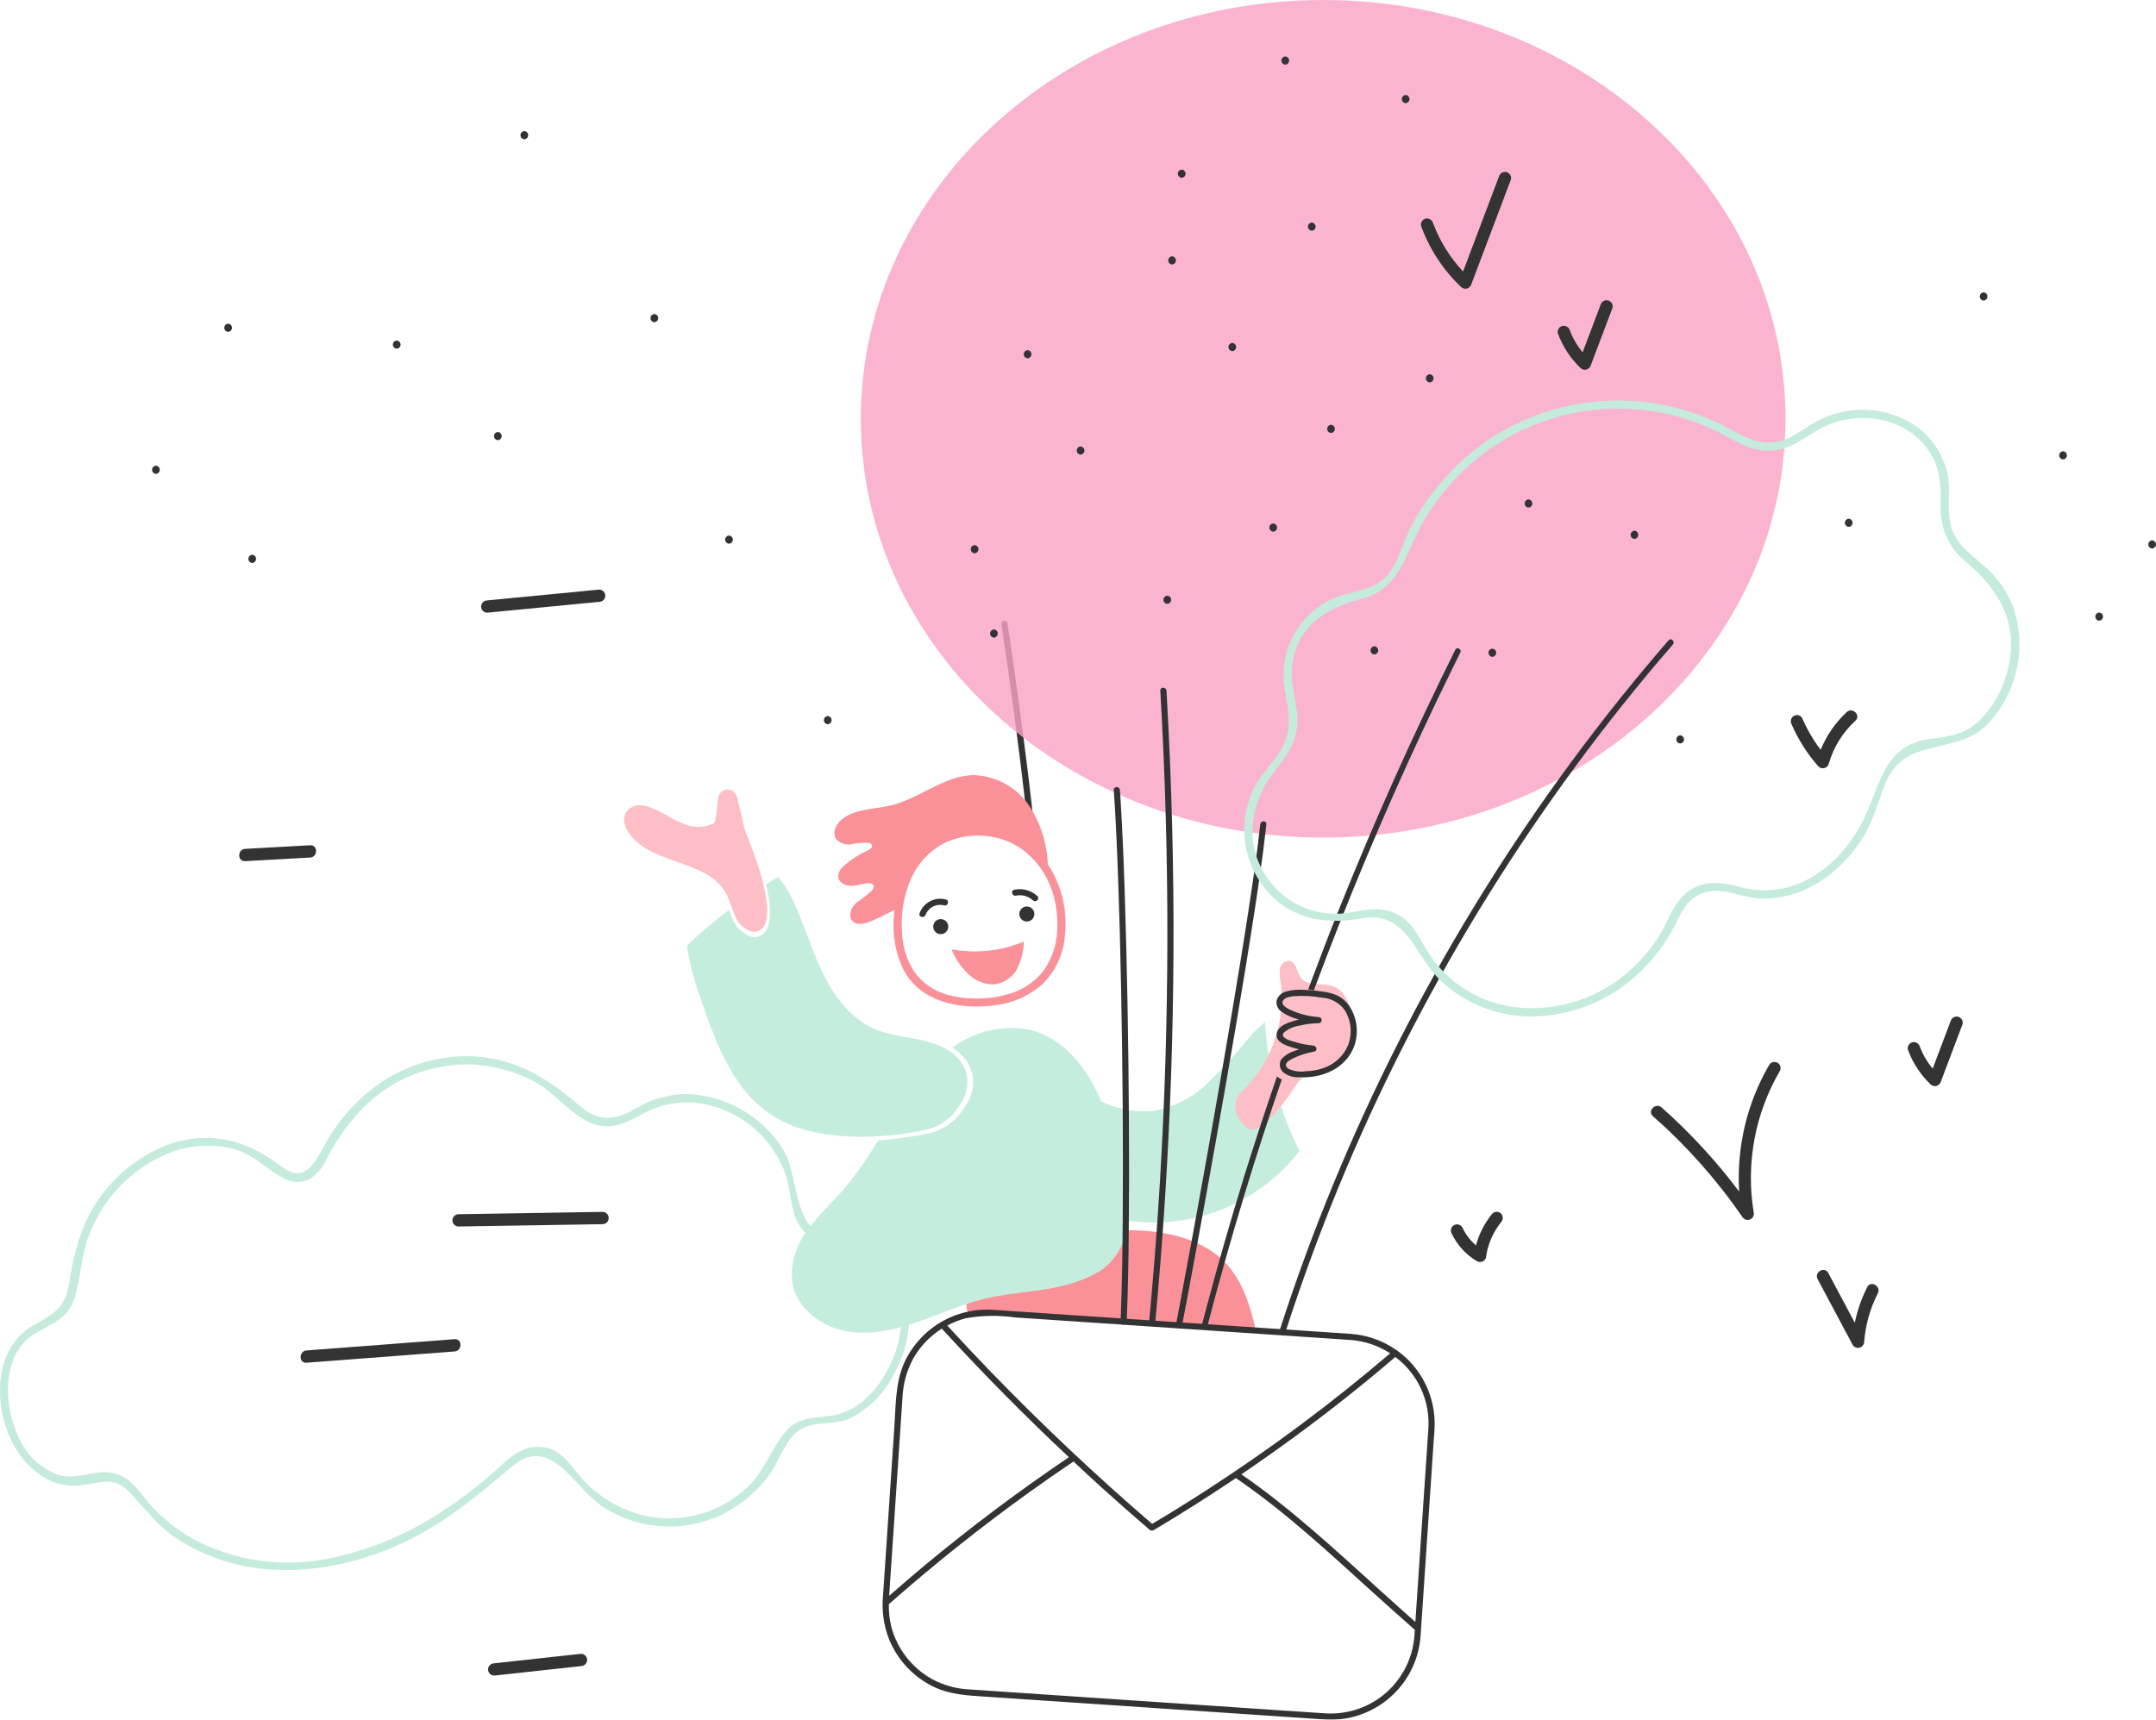 <?xml version="1.0" encoding="UTF-8" standalone="no"?>
<svg
   width="241.661"
   height="192.809"
   viewBox="0 0 241.661 192.809"
   fill="none"
   version="1.1"
   id="svg142"
   sodipodi:docname="Mail-Illustration.svg"
   inkscape:version="1.1.1 (3bf5ae0d25, 2021-09-20)"
   xmlns:inkscape="http://www.inkscape.org/namespaces/inkscape"
   xmlns:sodipodi="http://sodipodi.sourceforge.net/DTD/sodipodi-0.dtd"
   xmlns="http://www.w3.org/2000/svg"
   xmlns:svg="http://www.w3.org/2000/svg">
  <defs
     id="defs146" />
  <sodipodi:namedview
     id="namedview144"
     pagecolor="#ffffff"
     bordercolor="#666666"
     borderopacity="1.0"
     inkscape:pageshadow="2"
     inkscape:pageopacity="0.0"
     inkscape:pagecheckerboard="0"
     showgrid="false"
     inkscape:zoom="3.492"
     inkscape:cx="120.70447"
     inkscape:cy="96.363116"
     inkscape:window-width="2560"
     inkscape:window-height="1369"
     inkscape:window-x="1592"
     inkscape:window-y="-8"
     inkscape:window-maximized="1"
     inkscape:current-layer="svg142" />
  <g
     opacity="0.8"
     id="g140"
     transform="translate(-4.161,-28.595)">
    <path
       d="m 104.534,171.038 c -0.566,-0.898 -1.305,-1.675 -2.173,-2.286 -0.869,-0.611 -1.849,-1.044 -2.886,-1.274 -0.54,-0.159 -1.105,-0.219 -1.667,-0.18 -4.879,-0.023 -4,-6.805 -5.853,-9.792 -1.154,-1.858 -2.751,-3.4 -4.646,-4.491 -1.896,-1.091 -4.032,-1.695 -6.218,-1.759 -2.062,0.038 -4.076,0.628 -5.833,1.708 -2.131,1.258 -4.054,1.389 -6.023,-0.306 -3.549,-3.055 -7.077,-5.325 -11.917,-5.625 -4.57,-0.211 -9.038,1.398 -12.425,4.474 -1.778,1.576 -3.265,3.453 -4.393,5.545 -1.153,2.141 -2.269,4.256 -4.807,2.314 -3.848,-2.947 -8.125,-4.132 -12.852,-2.374 -2.078,0.82 -3.97,2.049 -5.565,3.613 -1.595,1.564 -2.861,3.432 -3.722,5.493 -0.804,2.029 -1.346,4.151 -1.614,6.317 -0.465,2.822 -1.642,3.424 -3.988,4.75 -4,2.259 -4.439,7.401 -3.134,11.417 1.188,3.655 4.333,7.046 8.48,6.536 2.119,-0.26 3.603,-1.05 5.326,0.733 1.722,1.782 3.053,3.658 5.157,5.1 7.633,5.23 17.617,4.369 25.661,0.574 4.575,-2.158 8.306,-5.298 12.133,-8.527 4.397,-3.708 6.901,2.5 10.25,4.599 1.954,1.247 4.192,1.979 6.506,2.124 2.314,0.146 4.626,-0.298 6.721,-1.291 2.02,-1.003 3.787,-2.451 5.167,-4.235 1.263,-1.622 1.863,-4.202 3.655,-5.318 1.667,-1.042 3.779,-0.428 5.579,-1.25 2.046,-1.06 3.72,-2.719 4.795,-4.757 2.077,-3.578 2.618,-8.238 0.286,-11.832 z m -6.566,16.158 c -2.227,0.532 -4.194,-0.023 -5.844,2.015 -1.65,2.037 -2.312,4.436 -4.338,6.265 -1.633,1.507 -3.632,2.559 -5.799,3.05 -2.167,0.491 -4.425,0.404 -6.548,-0.252 -2.108,-0.685 -4.026,-1.855 -5.6,-3.416 -1.57,-1.555 -2.474,-3.77 -4.929,-4.027 -2.268,-0.238 -3.703,1.287 -5.25,2.672 -1.862,1.672 -3.853,3.196 -5.955,4.556 -3.871,2.578 -8.209,4.376 -12.769,5.293 -4.681,0.939 -9.538,0.385 -13.887,-1.584 -2.075,-0.973 -3.961,-2.306 -5.572,-3.936 -1.5,-1.526 -2.47,-3.719 -4.792,-4.116 -2.137,-0.365 -3.94,0.939 -6.137,0.189 -0.994,-0.388 -1.897,-0.976 -2.654,-1.727 -0.757,-0.752 -1.351,-1.652 -1.744,-2.643 -1.543,-3.432 -1.842,-8.907 1.702,-11.257 1.972,-1.309 3.917,-1.652 4.693,-4.22 0.704,-2.345 0.7,-4.77 1.643,-7.089 0.789,-2.054 1.992,-3.923 3.536,-5.492 1.543,-1.569 3.393,-2.803 5.434,-3.625 2.215,-0.861 4.637,-1.037 6.953,-0.507 2.488,0.611 3.844,2.378 6,3.43 2.018,0.986 3.63,-0.258 4.546,-1.98 1.071,-2.201 2.482,-4.22 4.182,-5.982 1.599,-1.615 3.516,-2.882 5.629,-3.721 2.113,-0.838 4.377,-1.23 6.649,-1.15 2.26,0.123 4.472,0.699 6.504,1.695 2.333,1.141 3.796,3.127 5.935,4.448 2.333,1.439 4.287,0.7 6.465,-0.51 1.958,-1.129 4.231,-1.585 6.473,-1.3 2.227,0.328 4.321,1.266 6.048,2.71 1.728,1.444 3.022,3.337 3.741,5.471 0.687,2.221 0.396,4.75 2.243,6.446 0.708,0.704 1.632,1.149 2.623,1.265 0.208,0.037 0.42,0.051 0.632,0.041 0.613,0.123 1.234,0.205 1.858,0.245 3.683,1 5.708,4.955 5.536,8.577 -0.188,3.959 -3.083,9.18 -7.207,10.166 z"
       fill="#b5e6d2"
       id="path2" />
    <path
       d="m 119.988,120.485 c -0.188,-1.667 -0.373,-3.327 -0.575,-4.988 -0.695,-5.696 -1.473,-11.381 -2.334,-17.055 -0.066,-0.437 -0.73,-0.25 -0.666,0.183 1.02,6.745 1.92,13.507 2.7,20.285 0.257,0.543 0.55,1.07 0.875,1.575 z"
       fill="#000000"
       id="path4" />
    <path
       d="m 121.612,125.482 c -0.089,-2.215 -0.743,-4.37 -1.9,-6.261 -0.676,-1.099 -1.613,-2.014 -2.728,-2.663 -1.116,-0.649 -2.374,-1.013 -3.663,-1.059 -3.315,0.039 -6.053,2.609 -9.274,3.393 -1.884,0.458 -4.026,0.347 -5.526,1.575 -0.646,0.527 -1.11,1.487 -0.651,2.183 0.21,0.243 0.481,0.427 0.784,0.532 0.304,0.106 0.63,0.129 0.946,0.068 0.63,-0.131 1.274,-0.18 1.917,-0.147 0.071,0.004 0.14,0.023 0.203,0.057 0.063,0.033 0.118,0.08 0.161,0.137 0.156,0.272 -0.198,0.544 -0.484,0.667 -0.92,0.408 -1.774,0.951 -2.533,1.611 -0.228,0.15 -0.415,0.354 -0.546,0.594 -0.131,0.239 -0.201,0.507 -0.204,0.78 0.093,0.641 0.843,0.98 1.489,0.963 0.647,-0.018 1.271,-0.269 1.917,-0.284 0.095,-0.014 0.191,-0.004 0.281,0.029 0.09,0.033 0.17,0.088 0.233,0.16 0.128,0.196 0,0.46 -0.148,0.64 -0.569,0.505 -1.169,0.975 -1.797,1.405 -0.561,0.516 -0.894,1.469 -0.362,2.015 0.491,0.506 1.333,0.306 1.986,0.038 0.925,-0.381 1.815,-0.833 2.699,-1.306 -0.028,0.25 -0.05,0.506 -0.064,0.759 -0.187,2.075 0.202,4.162 1.123,6.031 1.976,3.643 6.456,4.428 10.239,3.902 1.958,-0.221 3.8,-1.039 5.277,-2.343 1.396,-1.359 2.279,-3.159 2.5,-5.095 0.073,-0.546 0.111,-1.097 0.112,-1.648 0.013,-2.391 -0.678,-4.732 -1.987,-6.733 z m -0.466,11.937 c -1.055,1.34 -2.527,2.289 -4.183,2.698 -1.941,0.521 -3.978,0.578 -5.946,0.166 -1.619,-0.294 -3.085,-1.145 -4.145,-2.406 -1.026,-1.42 -1.588,-3.122 -1.61,-4.874 -0.142,-2.02 0.207,-4.045 1.018,-5.901 0.735,-1.667 2.002,-3.045 3.602,-3.916 1.802,-0.893 3.856,-1.139 5.817,-0.698 3.917,0.842 6.417,4.317 6.886,8.167 0.062,0.52 0.093,1.042 0.092,1.566 0.058,1.851 -0.479,3.672 -1.531,5.196 z"
       fill="#f97580"
       id="path6" />
    <path
       d="m 152.473,122.507 c 28.621,0 51.823,-21.023 51.823,-46.956 0,-25.933 -23.202,-46.956 -51.823,-46.956 -28.62,0 -51.822,21.023 -51.822,46.956 0,25.933 23.202,46.956 51.822,46.956 z"
       fill="#fa8db8"
       fill-opacity="0.81"
       id="path8" />
    <path
       d="m 109.608,133.332 c 0.465,0 0.843,-0.378 0.843,-0.844 0,-0.466 -0.378,-0.843 -0.843,-0.843 -0.466,0 -0.844,0.377 -0.844,0.843 0,0.466 0.378,0.844 0.844,0.844 z"
       fill="#000000"
       id="path10" />
    <path
       d="m 145.953,143.183 c -0.655,0.533 -1.259,1.126 -1.805,1.77 -1.443,1.811 -3.003,3.526 -4.67,5.134 -1.683,1.614 -3.814,2.683 -6.115,3.066 -2.492,0.205 -4.981,-0.437 -7.063,-1.822 -2.109,-1.303 -3.775,-3.188 -5.655,-4.803 -1.098,-0.945 -3.655,-0.683 -4.443,0.533 -0.692,1.288 -0.895,2.784 -0.569,4.21 0.942,6.092 5.638,11.333 11.457,13.371 2.94,0.957 6.058,1.241 9.122,0.833 3.065,-0.408 5.999,-1.498 8.587,-3.19 1.932,-1.247 3.63,-2.822 5.019,-4.654 -2.25,-4.506 -3.565,-9.42 -3.865,-14.448 z"
       fill="#b7e9d4"
       id="path12" />
    <path
       d="m 119.257,131.914 c 0.465,0 0.843,-0.377 0.843,-0.843 0,-0.466 -0.378,-0.843 -0.843,-0.843 -0.466,0 -0.844,0.377 -0.844,0.843 0,0.466 0.378,0.843 0.844,0.843 z"
       fill="#000000"
       id="path14" />
    <path
       d="m 118.927,134.167 c -0.027,1.167 -0.342,2.31 -0.917,3.326 -0.283,0.419 -0.657,0.768 -1.094,1.022 -0.437,0.255 -0.925,0.408 -1.428,0.448 -0.904,-0.008 -1.779,-0.32 -2.482,-0.887 -0.969,-0.817 -1.719,-1.862 -2.185,-3.04 2.729,0.498 5.544,0.196 8.106,-0.869 z"
       fill="#f97580"
       id="path16" />
    <path
       d="m 107.899,131.179 c 0.155,-0.406 0.454,-0.74 0.841,-0.938 0.386,-0.198 0.833,-0.246 1.253,-0.134 0.43,0.106 0.614,-0.558 0.183,-0.667 -0.596,-0.156 -1.228,-0.083 -1.773,0.204 -0.544,0.288 -0.961,0.769 -1.168,1.349 -0.157,0.417 0.507,0.594 0.667,0.184 z"
       fill="#000000"
       id="path18" />
    <path
       d="m 118.027,129.015 c 0.338,-0.072 0.689,-0.061 1.022,0.031 0.334,0.092 0.64,0.262 0.894,0.496 0.327,0.3 0.815,-0.186 0.487,-0.486 -0.342,-0.317 -0.756,-0.547 -1.205,-0.669 -0.45,-0.123 -0.923,-0.135 -1.378,-0.036 -0.434,0.091 -0.25,0.755 0.183,0.666 z"
       fill="#000000"
       id="path20" />
    <path
       d="m 115.352,175.787 29.576,1.988 c -0.62,-2.796 -1.515,-5.667 -3.522,-7.707 -2.24,-2.281 -5.542,-3.188 -8.727,-3.46 -4.578,-0.328 -9.175,0.277 -13.512,1.777 -1.601,0.459 -3.102,1.211 -4.43,2.216 -0.66,0.507 -1.203,1.15 -1.592,1.886 -0.39,0.736 -0.616,1.547 -0.664,2.378 0.01,0.384 0.093,0.762 0.245,1.115 0.862,-0.184 1.746,-0.249 2.626,-0.193 z"
       fill="#f97580"
       id="path22" />
    <path
       d="m 87.704,121.8 c -0.258,-0.631 -0.743,-3.527 -1.063,-4.147 -0.098,-0.173 -0.242,-0.315 -0.416,-0.41 -0.174,-0.095 -0.371,-0.14 -0.569,-0.13 -0.198,0.011 -0.389,0.076 -0.552,0.189 -0.163,0.113 -0.291,0.269 -0.371,0.451 -0.197,0.406 -0.21,2.955 -0.598,3.175 -0.557,0.256 -1.164,0.383 -1.776,0.374 -0.613,-0.01 -1.215,-0.157 -1.764,-0.43 -1.417,-0.584 -2.652,-1.565 -4.167,-1.926 -0.524,-0.136 -1.08,-0.059 -1.548,0.213 -1.091,0.673 -0.833,1.883 -0.285,2.731 2.374,3.693 8.77,3 10.922,6.829 0.437,0.776 0.637,1.661 1,2.474 0.151,0.419 0.394,0.8 0.709,1.116 0.316,0.315 0.697,0.557 1.117,0.709 0.86,0.224 3.947,0.004 -0.638,-11.218 z"
       fill="#fcafb7"
       id="path24" />
    <path
       d="m 191.187,100.382 c -3.808,4.398 -7.439,8.939 -10.893,13.623 -3.46,4.692 -6.732,9.514 -9.815,14.466 -3.083,4.951 -5.965,10.011 -8.646,15.178 -2.674,5.155 -5.144,10.405 -7.408,15.75 -2.261,5.337 -4.309,10.757 -6.143,16.258 -0.231,0.693 -0.459,1.387 -0.682,2.084 -0.133,0.411 0.521,0.588 0.653,0.178 1.778,-5.514 3.772,-10.953 5.981,-16.317 2.206,-5.354 4.622,-10.616 7.25,-15.786 2.611,-5.152 5.423,-10.199 8.435,-15.14 3.012,-4.942 6.209,-9.758 9.591,-14.449 3.394,-4.705 6.972,-9.273 10.732,-13.705 0.474,-0.558 0.951,-1.113 1.43,-1.666 0.282,-0.326 -0.195,-0.804 -0.48,-0.474 z"
       fill="#000000"
       id="path26" />
    <path
       d="m 155.75,143.031 c -0.208,-1.573 -0.686,-3.333 -2.152,-3.861 -1.199,-0.428 -2.825,0.093 -3.596,-0.917 -0.493,-0.645 -0.512,-1.802 -1.314,-1.929 -0.241,-0.009 -0.477,0.068 -0.667,0.216 -0.191,0.149 -0.322,0.36 -0.372,0.596 -0.086,0.475 -0.072,0.962 0.04,1.432 0.092,0.616 0.139,1.238 0.143,1.861 -0.1,0.084 -0.176,0.193 -0.219,0.316 -0.044,0.123 -0.055,0.255 -0.031,0.383 0.033,0.153 0.105,0.294 0.209,0.41 -0.267,3.558 -1.83,6.895 -4.393,9.376 -0.417,0.394 -0.681,0.922 -0.746,1.492 -0.065,0.569 0.072,1.144 0.389,1.622 0.489,0.731 1.039,1.318 1.735,1.18 0.68,-0.203 1.282,-0.61 1.722,-1.167 0.994,-1.056 1.894,-2.195 2.691,-3.405 0.347,-0.608 0.803,-1.148 1.344,-1.592 1.072,-0.013 2.123,-0.298 3.054,-0.828 0.638,-0.377 1.179,-0.898 1.579,-1.522 0.4,-0.623 0.648,-1.332 0.725,-2.069 0.046,-0.536 -0.002,-1.075 -0.141,-1.594 z"
       fill="#fcafb7"
       id="path28" />
    <path
       d="m 155.5,141.538 c -0.328,-0.532 -0.787,-0.972 -1.333,-1.276 -0.601,-0.282 -1.248,-0.454 -1.909,-0.508 -0.68,-0.103 -1.365,-0.165 -2.051,-0.184 -0.634,-0.044 -1.27,0.02 -1.882,0.189 -0.246,0.06 -0.473,0.182 -0.66,0.353 -0.188,0.171 -0.329,0.386 -0.411,0.626 -0.042,0.247 -0.012,0.502 0.087,0.732 0.098,0.231 0.261,0.428 0.469,0.568 0.581,0.397 1.227,0.688 1.909,0.86 l 0.025,0.006 c -0.206,0.051 -0.416,0.105 -0.615,0.167 -0.688,0.221 -1.639,0.526 -1.848,1.321 -0.209,0.796 0.552,1.22 1.174,1.457 0.429,0.162 0.869,0.295 1.316,0.398 -0.175,0.062 -0.353,0.115 -0.525,0.188 -0.591,0.169 -1.118,0.513 -1.509,0.987 -0.123,0.24 -0.159,0.514 -0.102,0.778 0.056,0.263 0.201,0.499 0.411,0.668 0.512,0.367 1.134,0.546 1.762,0.508 2.576,0.13 5.22,-0.973 6.158,-3.526 0.244,-0.709 0.329,-1.463 0.249,-2.208 -0.081,-0.745 -0.325,-1.464 -0.715,-2.104 z m -0.275,4.334 c -0.25,0.556 -0.608,1.058 -1.054,1.475 -0.445,0.418 -0.97,0.742 -1.542,0.955 -0.674,0.248 -1.385,0.383 -2.104,0.4 -0.652,0.098 -1.319,0.008 -1.922,-0.26 -0.86,-0.596 0.292,-1.096 0.78,-1.314 0.669,-0.292 1.371,-0.503 2.09,-0.629 0.406,-0.074 0.27,-0.645 -0.092,-0.676 -0.712,-0.061 -1.415,-0.198 -2.097,-0.409 -0.401,-0.124 -1.728,-0.422 -1.207,-1.058 0.514,-0.424 1.138,-0.693 1.8,-0.775 0.688,-0.169 1.393,-0.257 2.101,-0.264 0.089,-0.004 0.172,-0.042 0.233,-0.106 0.061,-0.064 0.095,-0.15 0.095,-0.238 0,-0.089 -0.034,-0.174 -0.095,-0.238 -0.061,-0.064 -0.144,-0.102 -0.233,-0.107 -1.184,-0.074 -2.34,-0.386 -3.401,-0.916 -0.319,-0.167 -0.869,-0.536 -0.584,-0.959 0.235,-0.347 0.8,-0.421 1.177,-0.46 1.065,-0.081 2.135,-0.025 3.186,0.167 0.506,0.026 0.999,0.169 1.441,0.416 0.442,0.247 0.821,0.592 1.109,1.009 0.364,0.591 0.582,1.261 0.637,1.953 0.055,0.693 -0.054,1.389 -0.32,2.03 z"
       fill="#000000"
       id="path30" />
    <path
       d="m 134.217,106.024 c 0.538,9.229 0.802,18.468 0.793,27.718 -0.011,9.192 -0.293,18.379 -0.848,27.56 -0.313,5.161 -0.711,10.317 -1.194,15.466 -0.04,0.431 0.648,0.428 0.689,0 0.863,-9.206 1.453,-18.431 1.771,-27.675 0.313,-9.186 0.355,-18.377 0.125,-27.571 -0.13,-5.167 -0.345,-10.334 -0.647,-15.5 -0.026,-0.43 -0.714,-0.433 -0.689,0 z"
       fill="#000000"
       id="path32" />
    <path
       d="m 147.29,149.29 c -1.277,3.721 -2.514,7.454 -3.676,11.212 -1.509,4.883 -2.92,9.793 -4.233,14.731 -0.167,0.626 -0.332,1.252 -0.494,1.879 -0.021,0.08 -0.01,0.165 0.032,0.237 0.041,0.072 0.109,0.124 0.189,0.146 0.08,0.022 0.165,0.011 0.238,-0.029 0.072,-0.041 0.125,-0.108 0.148,-0.188 1.287,-4.944 2.673,-9.861 4.158,-14.75 1.313,-4.325 2.706,-8.625 4.181,-12.901 -0.197,-0.083 -0.381,-0.197 -0.543,-0.337 z"
       fill="#000000"
       id="path34" />
    <path
       d="m 167.288,101.435 c -2.354,4.735 -4.612,9.512 -6.775,14.333 -2.143,4.782 -4.191,9.602 -6.142,14.461 -1.237,3.079 -2.417,6.177 -3.577,9.284 0.208,0.046 0.417,0.091 0.626,0.131 0.904,-2.428 1.832,-4.847 2.785,-7.258 1.939,-4.906 3.977,-9.773 6.113,-14.603 2.12,-4.786 4.334,-9.532 6.644,-14.235 0.295,-0.599 0.59,-1.197 0.887,-1.795 0.182,-0.364 -0.378,-0.685 -0.561,-0.318 z"
       fill="#000000"
       id="path36" />
    <path
       d="m 145.417,121.011 c -0.309,2.95 -0.744,5.886 -1.188,8.818 -0.603,3.988 -1.25,7.967 -1.922,11.943 -0.73,4.349 -1.48,8.695 -2.25,13.037 -0.716,4.047 -1.444,8.093 -2.184,12.137 -0.563,3.072 -1.134,6.143 -1.714,9.213 l -0.162,0.855 c -0.084,0.432 0.579,0.617 0.661,0.183 0.56,-2.931 1.107,-5.864 1.643,-8.8 0.732,-3.983 1.452,-7.967 2.16,-11.953 0.77,-4.343 1.525,-8.688 2.264,-13.035 0.686,-4.051 1.354,-8.105 1.979,-12.167 0.48,-3.115 0.948,-6.235 1.305,-9.366 0.034,-0.289 0.065,-0.577 0.095,-0.865 0.046,-0.439 -0.641,-0.436 -0.686,0 z"
       fill="#000000"
       id="path38" />
    <path
       d="m 230.005,97.233 c -0.606,-1.884 -1.689,-3.579 -3.143,-4.922 -1.532,-1.413 -3.191,-2.338 -3.911,-4.411 -0.733,-2.107 0,-4.333 -0.569,-6.489 -0.544,-2.063 -1.797,-3.87 -3.54,-5.102 -1.624,-1.069 -3.508,-1.678 -5.451,-1.763 -1.943,-0.086 -3.873,0.356 -5.585,1.278 -1.731,0.917 -3,2.266 -5.079,2.382 -2.264,0.127 -4.024,-1.261 -5.976,-2.178 -4.178,-1.984 -8.806,-2.826 -13.415,-2.439 -4.608,0.387 -9.032,1.988 -12.82,4.641 -3.483,2.506 -6.327,5.797 -8.3,9.607 -0.88,1.708 -1.271,3.829 -2.567,5.284 -1.666,1.875 -4.224,1.661 -6.341,2.706 -1.879,0.921 -3.398,2.442 -4.318,4.321 -0.921,1.88 -1.19,4.012 -0.765,6.062 0.345,1.939 0.722,3.635 -0.046,5.558 -0.76,1.902 -2.465,3.237 -3.385,5.073 -0.894,1.73 -1.287,3.676 -1.135,5.618 0.152,1.941 0.843,3.802 1.995,5.372 2.702,3.678 6.733,4.527 11,3.743 5.232,-0.962 5.943,4.043 8.994,6.979 1.51,1.417 3.3,2.502 5.255,3.184 1.955,0.682 4.032,0.946 6.095,0.775 3.918,-0.29 7.627,-1.877 10.542,-4.51 1.53,-1.378 2.835,-2.986 3.87,-4.767 1.014,-1.73 1.524,-3.75 3.583,-4.507 2.19,-0.811 4.417,0.583 6.646,0.623 2.291,0.009 4.535,-0.643 6.464,-1.878 1.996,-1.281 3.671,-3.001 4.899,-5.03 1.244,-2.006 1.696,-4.194 2.628,-6.316 2.167,-4.928 7.77,-2.843 11.21,-6.237 1.597,-1.643 2.731,-3.679 3.286,-5.901 0.556,-2.223 0.514,-4.553 -0.121,-6.755 z m -0.878,6.74 c -0.526,2.058 -1.603,3.933 -3.115,5.426 -1.733,1.625 -3.333,1.759 -5.557,2.055 -4.963,0.667 -5.436,4.744 -7.18,8.534 -1.634,3.548 -4.526,6.788 -8.341,7.981 -1.931,0.588 -3.992,0.597 -5.928,0.027 -2.097,-0.564 -4.167,-0.734 -5.935,0.803 -1.5,1.3 -2.094,3.519 -3.197,5.141 -1.2,1.786 -2.707,3.344 -4.452,4.604 -3.446,2.483 -7.723,3.527 -11.926,2.912 -1.833,-0.297 -3.586,-0.966 -5.151,-1.966 -1.564,-1 -2.907,-2.31 -3.946,-3.85 -1.116,-1.667 -1.702,-3.518 -3.583,-4.504 -1.995,-1.044 -3.717,-0.457 -5.788,-0.162 -1.861,0.238 -3.75,-0.094 -5.419,-0.951 -1.669,-0.857 -3.04,-2.2 -3.931,-3.85 -2.071,-3.734 -1.136,-7.926 1.388,-11.167 1.155,-1.485 2.142,-2.739 2.44,-4.667 0.354,-2.296 -0.676,-4.409 -0.544,-6.691 0.265,-4.601 3.71,-6.862 7.754,-7.882 4.558,-1.149 4.971,-5.339 7.083,-8.873 1.949,-3.263 4.579,-6.067 7.712,-8.22 3.591,-2.401 7.738,-3.841 12.044,-4.184 4.306,-0.343 8.628,0.424 12.554,2.227 2.077,0.943 3.859,2.402 6.243,2.413 2.715,0.012 4.207,-1.762 6.507,-2.797 4.054,-1.826 9.26,-0.811 11.678,3.095 1.288,2.083 1.128,4.012 1.148,6.328 0.015,1.143 0.286,2.268 0.793,3.292 0.508,1.024 1.239,1.921 2.139,2.625 3.825,3.247 5.96,7.139 4.51,12.303 z"
       fill="#b5e6d2"
       id="path40" />
    <path
       d="m 202.471,147.979 c -2.501,4.304 -3.674,9.251 -3.372,14.22 -2.57,-3.431 -5.482,-6.593 -8.691,-9.436 -0.662,-0.583 -1.64,0.386 -0.975,0.975 3.793,3.347 7.163,7.145 10.035,11.31 0.087,0.14 0.221,0.243 0.377,0.293 0.157,0.05 0.326,0.042 0.478,-0.022 0.151,-0.064 0.275,-0.18 0.349,-0.327 0.074,-0.146 0.093,-0.315 0.054,-0.475 -0.894,-5.461 0.144,-11.063 2.934,-15.843 0.084,-0.157 0.104,-0.341 0.056,-0.512 -0.049,-0.172 -0.162,-0.318 -0.316,-0.408 -0.154,-0.09 -0.337,-0.117 -0.51,-0.075 -0.173,0.042 -0.323,0.15 -0.419,0.3 z"
       fill="#000000"
       id="path42" />
    <path
       d="m 223.652,142.592 c -0.176,-0.044 -0.362,-0.019 -0.52,0.071 -0.158,0.089 -0.275,0.236 -0.327,0.41 l -2.014,5.334 c -0.615,-0.738 -1.103,-1.573 -1.443,-2.471 -0.052,-0.174 -0.17,-0.32 -0.327,-0.41 -0.158,-0.089 -0.344,-0.115 -0.52,-0.071 -0.176,0.05 -0.324,0.167 -0.414,0.325 -0.09,0.159 -0.114,0.346 -0.067,0.522 0.539,1.467 1.406,2.792 2.533,3.874 0.087,0.082 0.193,0.141 0.308,0.171 0.116,0.03 0.237,0.029 0.353,-0.001 0.115,-0.031 0.221,-0.09 0.307,-0.173 0.086,-0.083 0.149,-0.187 0.183,-0.301 l 2.429,-6.432 c 0.047,-0.176 0.023,-0.364 -0.067,-0.523 -0.09,-0.158 -0.239,-0.275 -0.414,-0.325 z"
       fill="#000000"
       id="path44" />
    <path
       d="m 213.453,172.906 c -0.638,1.263 -1.106,2.606 -1.393,3.991 l -2.975,-5.583 c -0.417,-0.782 -1.606,-0.083 -1.189,0.695 l 3.932,7.38 c 0.079,0.127 0.197,0.225 0.336,0.279 0.138,0.055 0.291,0.064 0.435,0.025 0.144,-0.039 0.272,-0.124 0.364,-0.241 0.092,-0.117 0.145,-0.261 0.149,-0.41 0.146,-1.897 0.666,-3.747 1.53,-5.442 0.401,-0.788 -0.787,-1.485 -1.189,-0.694 z"
       fill="#000000"
       id="path46" />
    <path
       d="m 211.158,108.434 c -1.275,1.178 -2.272,2.623 -2.921,4.232 -0.833,-1.096 -1.527,-2.291 -2.069,-3.556 -0.092,-0.157 -0.243,-0.272 -0.419,-0.318 -0.176,-0.047 -0.364,-0.023 -0.522,0.068 -0.155,0.095 -0.267,0.246 -0.314,0.421 -0.046,0.176 -0.024,0.362 0.064,0.521 0.746,1.728 1.763,3.327 3.012,4.735 0.086,0.083 0.192,0.143 0.308,0.174 0.116,0.03 0.238,0.03 0.353,0 0.116,-0.031 0.222,-0.091 0.308,-0.175 0.086,-0.083 0.149,-0.188 0.182,-0.303 0.53,-1.855 1.565,-3.526 2.989,-4.828 0.656,-0.598 -0.32,-1.572 -0.971,-0.971 z"
       fill="#000000"
       id="path48" />
    <path
       d="m 172.41,164.66 c -0.13,-0.128 -0.305,-0.2 -0.487,-0.2 -0.182,0 -0.357,0.072 -0.487,0.2 -0.862,1.043 -1.487,2.261 -1.834,3.568 -0.647,-0.556 -1.17,-1.243 -1.533,-2.016 -0.093,-0.157 -0.243,-0.271 -0.419,-0.318 -0.177,-0.047 -0.364,-0.023 -0.523,0.068 -0.155,0.094 -0.267,0.245 -0.314,0.42 -0.047,0.176 -0.023,0.362 0.064,0.521 0.618,1.289 1.603,2.367 2.831,3.097 0.092,0.052 0.194,0.083 0.299,0.09 0.105,0.007 0.21,-0.01 0.307,-0.049 0.098,-0.04 0.185,-0.101 0.255,-0.18 0.071,-0.078 0.122,-0.171 0.151,-0.273 0.19,-1.448 0.774,-2.816 1.69,-3.954 0.124,-0.131 0.194,-0.306 0.194,-0.487 0,-0.181 -0.07,-0.355 -0.194,-0.487 z"
       fill="#000000"
       id="path50" />
    <path
       d="m 184.417,62.278 c -0.176,-0.044 -0.363,-0.019 -0.52,0.07 -0.158,0.089 -0.276,0.236 -0.328,0.41 l -2.013,5.333 c -0.616,-0.737 -1.104,-1.572 -1.443,-2.471 -0.053,-0.173 -0.17,-0.32 -0.328,-0.409 -0.157,-0.089 -0.343,-0.115 -0.519,-0.072 -0.176,0.05 -0.324,0.167 -0.414,0.325 -0.09,0.159 -0.114,0.346 -0.067,0.522 0.539,1.467 1.405,2.791 2.533,3.873 0.086,0.082 0.192,0.141 0.308,0.171 0.115,0.03 0.237,0.029 0.352,-0.001 0.115,-0.03 0.221,-0.09 0.307,-0.173 0.086,-0.083 0.149,-0.187 0.183,-0.301 0.81,-2.143 1.62,-4.287 2.43,-6.431 0.047,-0.176 0.023,-0.364 -0.067,-0.523 -0.09,-0.159 -0.239,-0.276 -0.414,-0.326 z"
       fill="#000000"
       id="path52" />
    <path
       d="m 173.027,47.888 c -0.175,-0.044 -0.362,-0.019 -0.519,0.07 -0.158,0.09 -0.275,0.237 -0.327,0.411 l -4.028,10.667 c -1.472,-1.575 -2.618,-3.426 -3.371,-5.447 -0.053,-0.173 -0.17,-0.32 -0.328,-0.409 -0.157,-0.089 -0.343,-0.115 -0.519,-0.071 -0.175,0.05 -0.324,0.167 -0.414,0.325 -0.09,0.158 -0.114,0.346 -0.067,0.522 0.949,2.585 2.479,4.917 4.474,6.815 0.086,0.082 0.192,0.141 0.308,0.171 0.115,0.03 0.237,0.029 0.352,-0.001 0.115,-0.03 0.221,-0.09 0.307,-0.173 0.086,-0.083 0.149,-0.187 0.183,-0.301 1.477,-3.91 2.954,-7.82 4.431,-11.73 0.047,-0.176 0.023,-0.364 -0.067,-0.522 -0.09,-0.159 -0.239,-0.275 -0.415,-0.325 z"
       fill="#000000"
       id="path54" />
    <path
       d="m 162.172,181.239 c -0.4,-0.417 -0.836,-0.798 -1.303,-1.139 -0.047,-0.062 -0.111,-0.109 -0.184,-0.135 -1.512,-1.058 -3.283,-1.687 -5.124,-1.82 l -3.882,-0.261 -9.363,-0.629 -11.426,-0.768 -10.067,-0.676 c -1.76,-0.119 -3.521,-0.237 -5.282,-0.355 -2.085,-0.153 -4.167,0.339 -5.964,1.408 -1.796,1.069 -3.221,2.664 -4.082,4.569 -0.985,2.25 -0.929,4.821 -1.092,7.23 l -0.732,10.902 c -0.181,2.687 -0.362,5.373 -0.542,8.059 -0.138,1.588 0.084,3.187 0.651,4.678 0.946,2.383 2.756,4.323 5.068,5.432 1.912,0.903 3.91,0.964 5.963,1.103 l 8.322,0.559 11.278,0.758 10.674,0.718 6.768,0.454 c 0.546,0.037 1.095,0.083 1.642,0.078 2.53,-0.043 4.951,-1.035 6.784,-2.779 1.833,-1.744 2.944,-4.113 3.114,-6.638 0.045,-0.643 0.083,-1.286 0.129,-1.929 l 0.676,-10.046 0.649,-9.666 c 0.046,-0.691 0.117,-1.388 0.123,-2.084 0.009,-2.614 -0.994,-5.131 -2.798,-7.023 z m -44.275,-4.937 8.349,0.561 11.065,0.744 10.568,0.71 6.743,0.454 0.939,0.063 c 1.576,0.119 3.098,0.633 4.423,1.494 -6.518,5.567 -13.399,10.696 -20.597,15.351 -2,1.294 -4.028,2.551 -6.084,3.77 -6.328,-5.438 -12.394,-11.16 -18.199,-17.167 -1.611,-1.666 -3.199,-3.357 -4.763,-5.071 0.653,-0.352 1.345,-0.624 2.062,-0.812 1.815,-0.324 3.669,-0.357 5.494,-0.097 z m -13.834,27.667 0.723,-10.75 0.537,-7.974 c 0.067,-1.517 0.478,-2.998 1.201,-4.333 0.775,-1.365 1.876,-2.517 3.204,-3.353 4.561,4.985 9.308,9.791 14.241,14.417 -5.591,3.778 -10.985,7.826 -16.183,12.146 -1.333,1.11 -2.65,2.245 -3.957,3.389 0,-0.06 0,-0.12 0.009,-0.181 0.076,-1.121 0.151,-2.241 0.225,-3.36 z m 55.104,14.713 c -1.837,1.449 -4.145,2.166 -6.479,2.012 -1.384,-0.087 -2.766,-0.187 -4.15,-0.279 l -9.314,-0.626 -11.235,-0.755 -9.916,-0.667 -5.345,-0.359 c -1.441,-0.078 -2.847,-0.477 -4.115,-1.166 -1.111,-0.622 -2.087,-1.46 -2.868,-2.466 -0.781,-1.006 -1.352,-2.159 -1.679,-3.39 -0.206,-0.837 -0.298,-1.698 -0.275,-2.559 0.033,-0.014 0.064,-0.032 0.092,-0.054 5.069,-4.468 10.36,-8.678 15.852,-12.614 1.547,-1.108 3.109,-2.193 4.686,-3.256 0.021,-0.016 0.039,-0.035 0.056,-0.056 1.05,0.981 2.096,1.965 3.166,2.93 1.77,1.602 3.562,3.18 5.375,4.733 0.038,0.035 0.083,0.06 0.133,0.075 0.049,0.014 0.101,0.017 0.152,0.008 0.062,0.004 0.125,-0.012 0.179,-0.045 3.125,-1.856 6.195,-3.801 9.21,-5.833 l 0.006,0.007 c 5.56,3.792 10.49,8.416 15.47,12.922 1.517,1.372 3.043,2.733 4.578,4.083 -0.018,0.244 -0.031,0.487 -0.049,0.73 -0.104,1.287 -0.471,2.539 -1.078,3.678 -0.608,1.14 -1.442,2.142 -2.452,2.947 z m 5.09,-29.828 c -0.133,2.121 -0.285,4.24 -0.428,6.361 l -0.737,10.978 c -0.096,1.419 -0.191,2.837 -0.287,4.254 -5.12,-4.505 -10.032,-9.263 -15.383,-13.5 -1.339,-1.06 -2.712,-2.077 -4.118,-3.05 4.037,-2.737 7.968,-5.621 11.794,-8.654 1.849,-1.466 3.669,-2.968 5.46,-4.504 1.25,0.933 2.243,2.165 2.89,3.583 0.646,1.419 0.924,2.978 0.809,4.532 z"
       fill="#000000"
       id="path56" />
    <path
       d="m 59.553,216.461 9.733,-1.065 c 0.181,-0.005 0.353,-0.079 0.481,-0.207 0.128,-0.128 0.202,-0.301 0.207,-0.482 -0.001,-0.182 -0.074,-0.356 -0.203,-0.485 -0.129,-0.129 -0.303,-0.202 -0.485,-0.203 l -9.733,1.064 c -0.181,0.006 -0.353,0.08 -0.481,0.208 -0.128,0.128 -0.202,0.3 -0.207,0.481 0.001,0.182 0.074,0.356 0.203,0.485 0.129,0.129 0.303,0.203 0.485,0.204 z"
       fill="#000000"
       id="path58" />
    <path
       d="m 38.517,181.383 16.596,-1.262 c 0.878,-0.067 0.886,-1.444 0,-1.377 l -16.596,1.262 c -0.877,0.066 -0.885,1.444 0,1.377 z"
       fill="#000000"
       id="path60" />
    <path
       d="m 55.526,166.11 16.198,-0.262 c 0.178,-0.006 0.348,-0.081 0.472,-0.21 0.124,-0.128 0.193,-0.3 0.193,-0.478 0,-0.179 -0.069,-0.351 -0.193,-0.479 -0.124,-0.129 -0.293,-0.204 -0.472,-0.21 l -16.198,0.262 c -0.177,0.009 -0.343,0.085 -0.465,0.214 -0.122,0.128 -0.19,0.298 -0.19,0.475 0,0.177 0.068,0.347 0.19,0.475 0.122,0.128 0.288,0.204 0.465,0.213 z"
       fill="#000000"
       id="path62" />
    <path
       d="m 31.638,125.147 7.287,-0.405 c 0.881,-0.049 0.887,-1.426 0,-1.377 l -7.287,0.405 c -0.882,0.048 -0.887,1.426 0,1.377 z"
       fill="#000000"
       id="path64" />
    <path
       d="M 58.772,97.289 71.323,96.075 c 0.181,-0.005 0.353,-0.079 0.481,-0.207 0.128,-0.128 0.202,-0.3 0.207,-0.481 -0.001,-0.182 -0.074,-0.356 -0.203,-0.485 -0.129,-0.129 -0.303,-0.202 -0.485,-0.203 l -12.551,1.213 c -0.181,0.005 -0.353,0.079 -0.482,0.207 -0.128,0.128 -0.203,0.3 -0.207,0.481 0.001,0.182 0.074,0.357 0.203,0.486 0.129,0.129 0.303,0.202 0.486,0.203 z"
       fill="#000000"
       id="path66" />
    <path
       d="m 130.545,164.738 c -0.417,-3.913 -1.271,-7.766 -2.545,-11.488 -1.36,-4.159 -4.25,-8.241 -8.512,-9.217 -1.495,-0.269 -3.031,-0.227 -4.51,0.124 -1.478,0.351 -2.869,1.003 -4.084,1.916 0.05,0.031 0.101,0.058 0.15,0.09 0.817,0.511 1.465,1.252 1.86,2.13 0.797,1.875 0.084,3.584 -1.061,5.075 -0.973,1.265 -2.386,2.119 -3.959,2.392 -1.75,0.306 -3.534,0.575 -5.301,0.704 -1.096,1.857 -2.334,3.625 -3.704,5.29 -1.377,1.61 -2.97,3.041 -4.199,4.768 -0.662,0.83 -1.153,1.783 -1.446,2.804 -0.293,1.02 -0.383,2.089 -0.263,3.144 0.487,2.702 2.995,4.709 5.675,5.303 2.68,0.593 5.483,0.014 8.083,-0.863 2.6,-0.877 5.108,-2.05 7.776,-2.693 4.438,-1.071 9.196,-0.644 13.255,-3.322 0.936,-0.717 1.68,-1.655 2.166,-2.729 0.486,-1.074 0.698,-2.252 0.619,-3.428 z"
       fill="#b7e9d4"
       id="path68" />
    <path
       d="m 112.296,148.405 c -0.368,-0.816 -0.969,-1.504 -1.728,-1.978 -2.541,-1.657 -5.661,-1.313 -8.333,-2.446 -2.716,-1.153 -4.607,-3.689 -5.883,-6.349 -1.277,-2.659 -2.07,-5.53 -3.362,-8.182 -0.427,-0.916 -0.971,-1.772 -1.619,-2.547 -0.453,0.276 -0.895,0.571 -1.343,0.857 1.373,5.943 -0.917,6.054 -1.687,5.853 -0.49,-0.176 -0.934,-0.458 -1.302,-0.826 -0.368,-0.368 -0.651,-0.813 -0.828,-1.302 -0.127,-0.283 -0.236,-0.573 -0.341,-0.865 -1.654,1.237 -3.229,2.576 -4.716,4.009 0.33,2.103 0.875,4.167 1.627,6.159 1.653,4.855 3.592,10.063 7.897,12.851 2.833,1.834 6.323,2.343 9.698,2.428 2.436,-0.006 4.866,-0.25 7.255,-0.729 1.46,-0.253 2.772,-1.046 3.676,-2.221 1.067,-1.386 1.728,-2.971 0.988,-4.712 z"
       fill="#b7e9d4"
       id="path70" />
    <path
       d="m 129.005,117.175 c 0.223,3.265 0.36,6.536 0.478,9.807 0.15,4.152 0.263,8.306 0.339,12.46 0.089,4.477 0.15,8.953 0.182,13.43 0.03,4.222 0.03,8.447 0,12.676 -0.028,3.401 -0.076,6.803 -0.202,10.203 -0.012,0.343 -0.026,0.685 -0.04,1.027 -0.02,0.444 0.666,0.443 0.688,0 0.14,-3.269 0.194,-6.542 0.229,-9.815 0.044,-4.155 0.052,-8.31 0.023,-12.465 -0.024,-4.477 -0.078,-8.954 -0.16,-13.43 -0.078,-4.222 -0.185,-8.446 -0.322,-12.671 -0.114,-3.4 -0.25,-6.8 -0.46,-10.195 -0.022,-0.343 -0.044,-0.685 -0.068,-1.027 -0.03,-0.44 -0.719,-0.443 -0.688,0 z"
       fill="#000000"
       id="path72" />
    <path
       d="m 119.343,67.853 c -0.116,0.007 -0.226,0.058 -0.306,0.144 -0.081,0.085 -0.125,0.198 -0.125,0.315 0,0.117 0.044,0.23 0.125,0.315 0.08,0.085 0.19,0.137 0.306,0.143 0.117,-0.007 0.227,-0.058 0.307,-0.143 0.08,-0.085 0.125,-0.198 0.125,-0.315 0,-0.117 -0.045,-0.23 -0.125,-0.315 -0.08,-0.085 -0.19,-0.137 -0.307,-0.144 z"
       fill="#000000"
       id="path74" />
    <path
       d="m 125.281,78.65 c -0.117,0.007 -0.227,0.058 -0.307,0.144 -0.08,0.085 -0.125,0.198 -0.125,0.315 0,0.117 0.045,0.23 0.125,0.315 0.08,0.085 0.19,0.137 0.307,0.144 0.117,-0.007 0.226,-0.058 0.307,-0.144 0.08,-0.085 0.124,-0.198 0.124,-0.315 0,-0.117 -0.044,-0.23 -0.124,-0.315 -0.081,-0.085 -0.19,-0.137 -0.307,-0.144 z"
       fill="#000000"
       id="path76" />
    <path
       d="m 142.285,67.044 c -0.117,0.007 -0.226,0.058 -0.307,0.143 -0.08,0.085 -0.125,0.198 -0.125,0.315 0,0.117 0.045,0.23 0.125,0.315 0.081,0.085 0.19,0.137 0.307,0.143 0.117,-0.007 0.226,-0.058 0.307,-0.143 0.08,-0.085 0.125,-0.198 0.125,-0.315 0,-0.117 -0.045,-0.23 -0.125,-0.315 -0.081,-0.085 -0.19,-0.137 -0.307,-0.143 z"
       fill="#000000"
       id="path78" />
    <path
       d="m 146.873,87.287 c -0.116,0.007 -0.226,0.058 -0.306,0.144 -0.081,0.085 -0.125,0.198 -0.125,0.315 0,0.117 0.044,0.23 0.125,0.315 0.08,0.085 0.19,0.137 0.306,0.144 0.117,-0.007 0.227,-0.058 0.307,-0.144 0.08,-0.085 0.125,-0.198 0.125,-0.315 0,-0.117 -0.045,-0.23 -0.125,-0.315 -0.08,-0.085 -0.19,-0.137 -0.307,-0.144 z"
       fill="#000000"
       id="path80" />
    <path
       d="m 153.352,76.221 c -0.117,0.007 -0.227,0.058 -0.307,0.144 -0.08,0.085 -0.125,0.198 -0.125,0.315 0,0.117 0.045,0.23 0.125,0.315 0.08,0.085 0.19,0.137 0.307,0.144 0.116,-0.007 0.226,-0.058 0.306,-0.144 0.081,-0.085 0.125,-0.198 0.125,-0.315 0,-0.117 -0.044,-0.23 -0.125,-0.315 -0.08,-0.085 -0.19,-0.137 -0.306,-0.144 z"
       fill="#000000"
       id="path82" />
    <path
       d="m 164.417,70.552 c -0.117,0.007 -0.227,0.058 -0.307,0.144 -0.08,0.085 -0.125,0.198 -0.125,0.315 0,0.117 0.045,0.23 0.125,0.315 0.08,0.085 0.19,0.137 0.307,0.144 0.116,-0.007 0.226,-0.058 0.306,-0.144 0.081,-0.085 0.125,-0.198 0.125,-0.315 0,-0.117 -0.044,-0.23 -0.125,-0.315 -0.08,-0.085 -0.19,-0.137 -0.306,-0.144 z"
       fill="#000000"
       id="path84" />
    <path
       d="m 151.192,53.548 c -0.116,0.007 -0.226,0.058 -0.306,0.144 -0.08,0.085 -0.125,0.198 -0.125,0.315 0,0.117 0.045,0.23 0.125,0.315 0.08,0.085 0.19,0.137 0.306,0.144 0.117,-0.007 0.227,-0.058 0.307,-0.144 0.08,-0.085 0.125,-0.198 0.125,-0.315 0,-0.117 -0.045,-0.23 -0.125,-0.315 -0.08,-0.085 -0.19,-0.137 -0.307,-0.144 z"
       fill="#000000"
       id="path86" />
    <path
       d="m 135.538,57.328 c -0.117,0.007 -0.227,0.058 -0.307,0.144 -0.08,0.085 -0.125,0.198 -0.125,0.315 0,0.117 0.045,0.23 0.125,0.315 0.08,0.085 0.19,0.137 0.307,0.144 0.116,-0.007 0.226,-0.058 0.306,-0.144 0.08,-0.085 0.125,-0.198 0.125,-0.315 0,-0.117 -0.045,-0.23 -0.125,-0.315 -0.08,-0.085 -0.19,-0.137 -0.306,-0.144 z"
       fill="#000000"
       id="path88" />
    <path
       d="m 148.223,34.925 c -0.116,0.007 -0.226,0.059 -0.306,0.144 -0.081,0.085 -0.125,0.198 -0.125,0.315 0,0.117 0.044,0.23 0.125,0.315 0.08,0.085 0.19,0.137 0.306,0.144 0.117,-0.007 0.227,-0.058 0.307,-0.144 0.08,-0.085 0.125,-0.198 0.125,-0.315 0,-0.117 -0.045,-0.23 -0.125,-0.315 -0.08,-0.085 -0.19,-0.137 -0.307,-0.144 z"
       fill="#000000"
       id="path90" />
    <path
       d="m 161.718,39.243 c -0.116,0.007 -0.226,0.058 -0.306,0.144 -0.081,0.085 -0.125,0.198 -0.125,0.315 0,0.117 0.044,0.23 0.125,0.315 0.08,0.085 0.19,0.137 0.306,0.144 0.117,-0.007 0.227,-0.058 0.307,-0.144 0.08,-0.085 0.125,-0.198 0.125,-0.315 0,-0.117 -0.045,-0.23 -0.125,-0.315 -0.08,-0.085 -0.19,-0.137 -0.307,-0.144 z"
       fill="#000000"
       id="path92" />
    <path
       d="m 136.617,47.611 c -0.116,0.007 -0.226,0.058 -0.306,0.144 -0.08,0.085 -0.125,0.198 -0.125,0.315 0,0.117 0.045,0.23 0.125,0.315 0.08,0.085 0.19,0.137 0.306,0.144 0.117,-0.007 0.227,-0.058 0.307,-0.144 0.08,-0.085 0.125,-0.198 0.125,-0.315 0,-0.117 -0.045,-0.23 -0.125,-0.315 -0.08,-0.085 -0.19,-0.137 -0.307,-0.144 z"
       fill="#000000"
       id="path94" />
    <path
       d="m 175.484,84.588 c -0.117,0.007 -0.226,0.058 -0.306,0.144 -0.081,0.085 -0.125,0.198 -0.125,0.315 0,0.117 0.044,0.23 0.125,0.315 0.08,0.085 0.189,0.137 0.306,0.144 0.117,-0.007 0.227,-0.058 0.307,-0.144 0.08,-0.085 0.125,-0.198 0.125,-0.315 0,-0.117 -0.045,-0.23 -0.125,-0.315 -0.08,-0.085 -0.19,-0.137 -0.307,-0.144 z"
       fill="#000000"
       id="path96" />
    <path
       d="m 171.435,101.323 c -0.117,0.007 -0.226,0.058 -0.307,0.143 -0.08,0.085 -0.125,0.198 -0.125,0.315 0,0.117 0.045,0.229 0.125,0.315 0.081,0.085 0.19,0.136 0.307,0.143 0.117,-0.007 0.226,-0.058 0.307,-0.143 0.08,-0.086 0.125,-0.198 0.125,-0.315 0,-0.117 -0.045,-0.23 -0.125,-0.315 -0.081,-0.085 -0.19,-0.136 -0.307,-0.143 z"
       fill="#000000"
       id="path98" />
    <path
       d="m 158.21,101.052 c -0.117,0.008 -0.226,0.059 -0.307,0.144 -0.08,0.085 -0.124,0.198 -0.124,0.315 0,0.117 0.044,0.229 0.124,0.315 0.081,0.085 0.19,0.136 0.307,0.143 0.117,-0.007 0.226,-0.058 0.307,-0.143 0.08,-0.086 0.125,-0.198 0.125,-0.315 0,-0.117 -0.045,-0.23 -0.125,-0.315 -0.081,-0.085 -0.19,-0.136 -0.307,-0.144 z"
       fill="#000000"
       id="path100" />
    <path
       d="m 135,95.384 c -0.117,0.007 -0.226,0.058 -0.307,0.143 -0.08,0.085 -0.125,0.198 -0.125,0.315 0,0.117 0.045,0.23 0.125,0.315 0.081,0.085 0.19,0.137 0.307,0.143 0.117,-0.007 0.226,-0.058 0.307,-0.143 0.08,-0.085 0.125,-0.198 0.125,-0.315 0,-0.117 -0.045,-0.23 -0.125,-0.315 -0.081,-0.085 -0.19,-0.137 -0.307,-0.143 z"
       fill="#000000"
       id="path102" />
    <path
       d="m 115.564,99.167 c -0.117,0.007 -0.226,0.058 -0.306,0.144 -0.081,0.085 -0.125,0.198 -0.125,0.315 0,0.117 0.044,0.23 0.125,0.315 0.08,0.085 0.189,0.136 0.306,0.143 0.117,-0.007 0.227,-0.058 0.307,-0.143 0.08,-0.085 0.125,-0.198 0.125,-0.315 0,-0.117 -0.045,-0.23 -0.125,-0.315 -0.08,-0.085 -0.19,-0.137 -0.307,-0.144 z"
       fill="#000000"
       id="path104" />
    <path
       d="m 113.405,89.716 c -0.117,0.007 -0.226,0.058 -0.307,0.144 -0.08,0.085 -0.125,0.198 -0.125,0.315 0,0.117 0.045,0.23 0.125,0.315 0.081,0.085 0.19,0.137 0.307,0.144 0.117,-0.007 0.226,-0.058 0.307,-0.144 0.08,-0.085 0.125,-0.198 0.125,-0.315 0,-0.117 -0.045,-0.23 -0.125,-0.315 -0.081,-0.085 -0.19,-0.137 -0.307,-0.144 z"
       fill="#000000"
       id="path106" />
    <path
       d="m 85.874,88.637 c -0.117,0.007 -0.226,0.058 -0.307,0.144 -0.08,0.085 -0.125,0.198 -0.125,0.315 0,0.117 0.045,0.23 0.125,0.315 0.08,0.085 0.19,0.137 0.307,0.144 0.117,-0.007 0.227,-0.058 0.307,-0.144 0.08,-0.085 0.125,-0.198 0.125,-0.315 0,-0.117 -0.045,-0.23 -0.125,-0.315 -0.08,-0.085 -0.19,-0.137 -0.307,-0.144 z"
       fill="#000000"
       id="path108" />
    <path
       d="m 77.507,63.805 c -0.117,0.007 -0.227,0.058 -0.307,0.143 -0.08,0.085 -0.125,0.198 -0.125,0.315 0,0.117 0.045,0.23 0.125,0.315 0.08,0.085 0.19,0.137 0.307,0.144 0.117,-0.007 0.227,-0.058 0.307,-0.144 0.08,-0.085 0.125,-0.198 0.125,-0.315 0,-0.117 -0.045,-0.23 -0.125,-0.315 -0.08,-0.085 -0.19,-0.137 -0.307,-0.143 z"
       fill="#000000"
       id="path110" />
    <path
       d="m 59.963,77.031 c -0.117,0.007 -0.226,0.058 -0.307,0.144 -0.08,0.085 -0.125,0.198 -0.125,0.315 0,0.117 0.045,0.23 0.125,0.315 0.08,0.085 0.19,0.137 0.307,0.143 0.117,-0.007 0.227,-0.058 0.307,-0.143 0.08,-0.085 0.125,-0.198 0.125,-0.315 0,-0.117 -0.045,-0.23 -0.125,-0.315 -0.08,-0.085 -0.19,-0.137 -0.307,-0.144 z"
       fill="#000000"
       id="path112" />
    <path
       d="m 32.432,90.796 c -0.117,0.007 -0.226,0.058 -0.307,0.144 -0.08,0.085 -0.125,0.198 -0.125,0.315 0,0.117 0.045,0.23 0.125,0.315 0.08,0.085 0.19,0.137 0.307,0.143 0.117,-0.007 0.227,-0.058 0.307,-0.143 0.08,-0.085 0.125,-0.198 0.125,-0.315 0,-0.117 -0.045,-0.23 -0.125,-0.315 -0.08,-0.085 -0.19,-0.137 -0.307,-0.144 z"
       fill="#000000"
       id="path114" />
    <path
       d="m 29.733,64.885 c -0.117,0.007 -0.226,0.058 -0.307,0.144 -0.08,0.085 -0.125,0.198 -0.125,0.315 0,0.117 0.045,0.23 0.125,0.315 0.08,0.085 0.19,0.137 0.307,0.144 0.117,-0.007 0.227,-0.058 0.307,-0.144 0.08,-0.085 0.125,-0.198 0.125,-0.315 0,-0.117 -0.045,-0.23 -0.125,-0.315 -0.08,-0.085 -0.19,-0.137 -0.307,-0.144 z"
       fill="#000000"
       id="path116" />
    <path
       d="m 48.627,66.774 c -0.117,0.007 -0.227,0.058 -0.307,0.144 -0.08,0.085 -0.125,0.198 -0.125,0.315 0,0.117 0.045,0.23 0.125,0.315 0.08,0.085 0.19,0.137 0.307,0.143 0.117,-0.007 0.227,-0.058 0.307,-0.143 0.08,-0.085 0.125,-0.198 0.125,-0.315 0,-0.117 -0.045,-0.23 -0.125,-0.315 -0.08,-0.085 -0.19,-0.137 -0.307,-0.144 z"
       fill="#000000"
       id="path118" />
    <path
       d="m 62.932,43.292 c -0.117,0.007 -0.227,0.059 -0.307,0.144 -0.08,0.085 -0.125,0.198 -0.125,0.315 0,0.117 0.045,0.23 0.125,0.315 0.08,0.085 0.19,0.137 0.307,0.144 0.117,-0.007 0.227,-0.058 0.307,-0.144 0.08,-0.085 0.125,-0.198 0.125,-0.315 0,-0.117 -0.045,-0.23 -0.125,-0.315 -0.08,-0.085 -0.19,-0.137 -0.307,-0.144 z"
       fill="#000000"
       id="path120" />
    <path
       d="m 21.637,80.809 c -0.117,0.007 -0.227,0.058 -0.307,0.144 -0.08,0.085 -0.125,0.198 -0.125,0.315 0,0.117 0.045,0.23 0.125,0.315 0.08,0.085 0.19,0.137 0.307,0.144 0.117,-0.007 0.226,-0.058 0.307,-0.144 0.08,-0.085 0.125,-0.198 0.125,-0.315 0,-0.117 -0.045,-0.23 -0.125,-0.315 -0.08,-0.085 -0.19,-0.137 -0.307,-0.144 z"
       fill="#000000"
       id="path122" />
    <path
       d="m 96.941,108.88 c -0.117,0.007 -0.226,0.058 -0.307,0.144 -0.08,0.085 -0.125,0.197 -0.125,0.314 0,0.117 0.045,0.23 0.125,0.315 0.08,0.085 0.19,0.137 0.307,0.144 0.117,-0.007 0.227,-0.059 0.307,-0.144 0.08,-0.085 0.125,-0.198 0.125,-0.315 0,-0.117 -0.045,-0.229 -0.125,-0.314 -0.08,-0.086 -0.19,-0.137 -0.307,-0.144 z"
       fill="#000000"
       id="path124" />
    <path
       d="m 192.488,111.039 c -0.116,0.007 -0.226,0.058 -0.306,0.144 -0.081,0.085 -0.125,0.197 -0.125,0.314 0,0.117 0.044,0.23 0.125,0.315 0.08,0.085 0.19,0.137 0.306,0.144 0.117,-0.007 0.227,-0.059 0.307,-0.144 0.08,-0.085 0.125,-0.198 0.125,-0.315 0,-0.117 -0.045,-0.229 -0.125,-0.314 -0.08,-0.086 -0.19,-0.137 -0.307,-0.144 z"
       fill="#000000"
       id="path126" />
    <path
       d="m 211.382,86.75 c -0.117,0.007 -0.227,0.058 -0.307,0.144 -0.08,0.085 -0.125,0.198 -0.125,0.315 0,0.117 0.045,0.23 0.125,0.315 0.08,0.085 0.19,0.137 0.307,0.144 0.116,-0.007 0.226,-0.058 0.306,-0.144 0.081,-0.085 0.125,-0.198 0.125,-0.315 0,-0.117 -0.044,-0.23 -0.125,-0.315 -0.08,-0.085 -0.19,-0.137 -0.306,-0.144 z"
       fill="#000000"
       id="path128" />
    <path
       d="m 226.5,61.376 c -0.117,0.007 -0.226,0.058 -0.307,0.143 -0.08,0.085 -0.125,0.198 -0.125,0.315 0,0.117 0.045,0.23 0.125,0.315 0.081,0.085 0.19,0.137 0.307,0.144 0.117,-0.007 0.226,-0.058 0.307,-0.144 0.08,-0.085 0.124,-0.198 0.124,-0.315 0,-0.117 -0.044,-0.23 -0.124,-0.315 -0.081,-0.085 -0.19,-0.137 -0.307,-0.143 z"
       fill="#000000"
       id="path130" />
    <path
       d="m 245.39,89.177 c -0.117,0.007 -0.226,0.058 -0.307,0.143 -0.08,0.085 -0.125,0.198 -0.125,0.315 0,0.117 0.045,0.23 0.125,0.315 0.081,0.085 0.19,0.137 0.307,0.144 0.117,-0.007 0.226,-0.058 0.307,-0.144 0.08,-0.085 0.125,-0.198 0.125,-0.315 0,-0.117 -0.045,-0.23 -0.125,-0.315 -0.081,-0.085 -0.19,-0.137 -0.307,-0.143 z"
       fill="#000000"
       id="path132" />
    <path
       d="m 239.452,97.273 c -0.117,0.007 -0.227,0.058 -0.307,0.144 -0.08,0.085 -0.125,0.198 -0.125,0.315 0,0.117 0.045,0.23 0.125,0.315 0.08,0.085 0.19,0.137 0.307,0.144 0.116,-0.007 0.226,-0.058 0.306,-0.144 0.081,-0.085 0.125,-0.198 0.125,-0.315 0,-0.117 -0.044,-0.23 -0.125,-0.315 -0.08,-0.085 -0.19,-0.137 -0.306,-0.144 z"
       fill="#000000"
       id="path134" />
    <path
       d="m 235.403,79.19 c -0.116,0.007 -0.226,0.058 -0.306,0.144 -0.081,0.085 -0.125,0.198 -0.125,0.315 0,0.117 0.044,0.23 0.125,0.315 0.08,0.085 0.19,0.137 0.306,0.144 0.117,-0.007 0.227,-0.058 0.307,-0.144 0.08,-0.085 0.125,-0.198 0.125,-0.315 0,-0.117 -0.045,-0.23 -0.125,-0.315 -0.08,-0.085 -0.19,-0.137 -0.307,-0.144 z"
       fill="#000000"
       id="path136" />
    <path
       d="m 187.36,88.097 c -0.117,0.007 -0.226,0.058 -0.307,0.144 -0.08,0.085 -0.125,0.198 -0.125,0.315 0,0.117 0.045,0.23 0.125,0.315 0.081,0.085 0.19,0.137 0.307,0.143 0.117,-0.007 0.226,-0.058 0.307,-0.143 0.08,-0.085 0.124,-0.198 0.124,-0.315 0,-0.117 -0.044,-0.23 -0.124,-0.315 -0.081,-0.085 -0.19,-0.137 -0.307,-0.144 z"
       fill="#000000"
       id="path138" />
  </g>
</svg>
